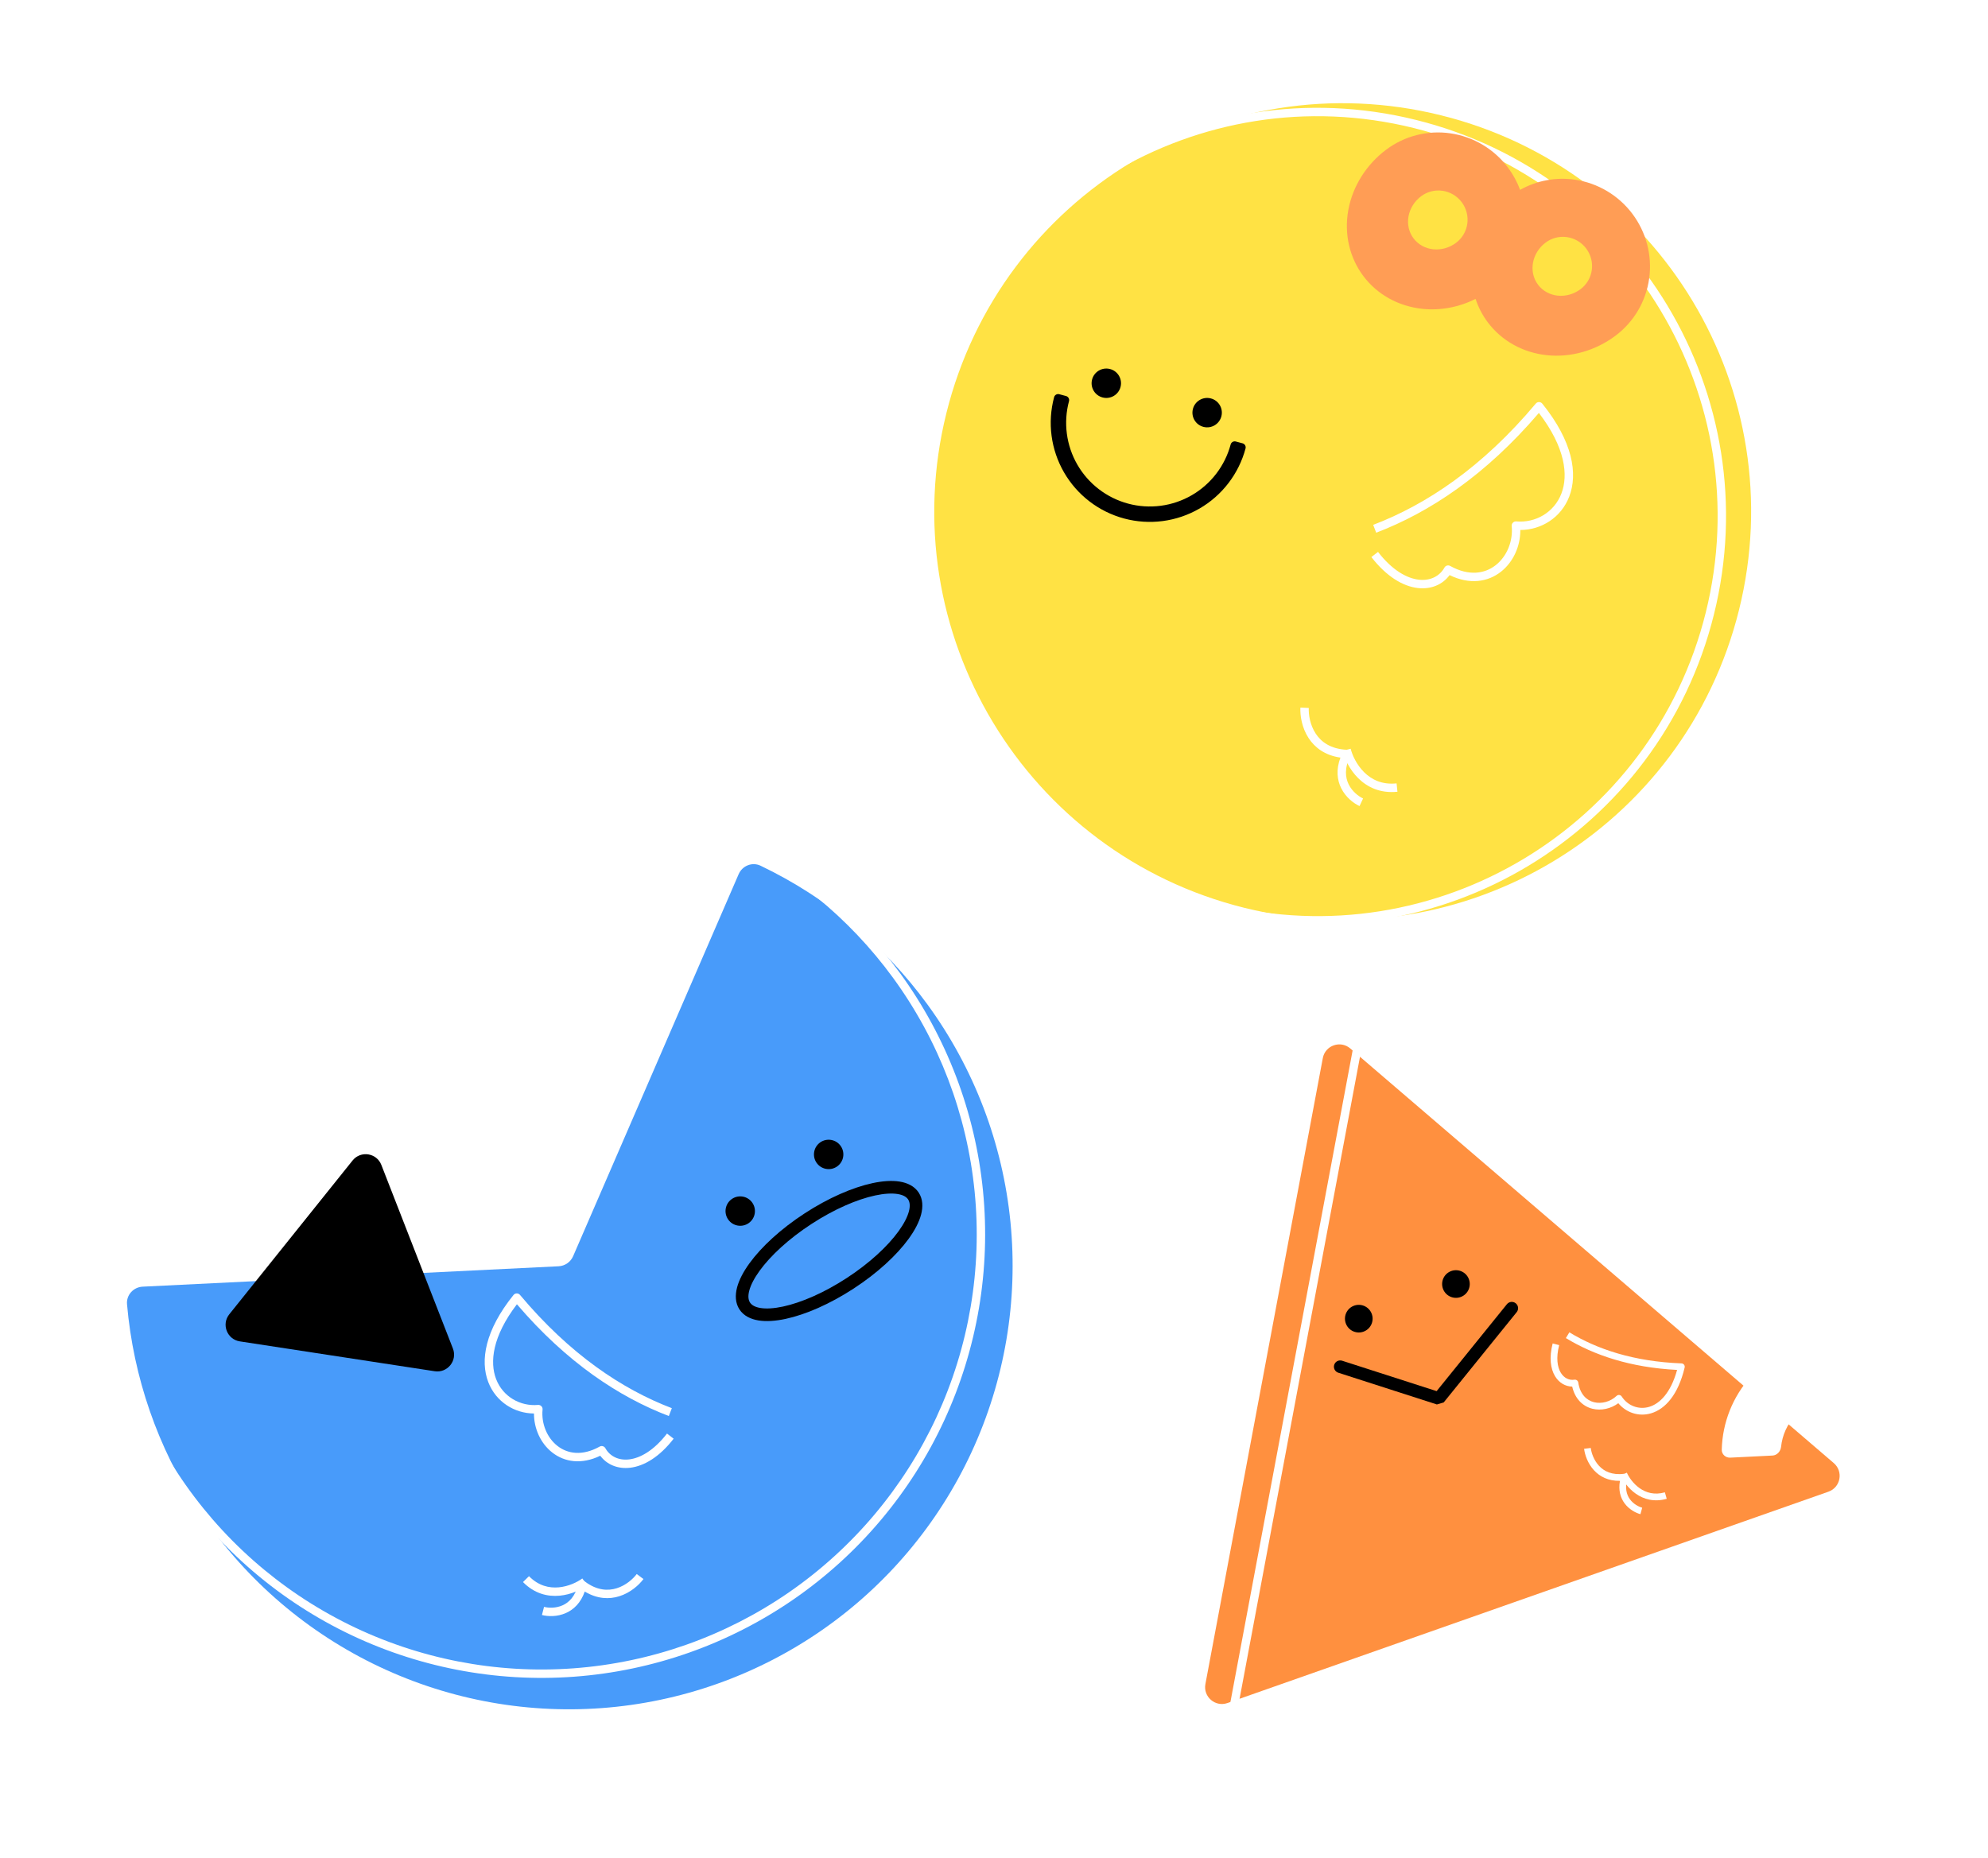 <svg width="368" height="344" viewBox="0 0 368 344" fill="none" xmlns="http://www.w3.org/2000/svg">
<path d="M321.913 112.916C311.861 153.435 270.865 178.134 230.346 168.082C189.827 158.03 165.128 117.034 175.18 76.515C185.232 35.996 226.228 11.297 266.747 21.349C307.266 31.401 331.965 72.397 321.913 112.916Z" fill="#FFE244"/>
<path fill-rule="evenodd" clip-rule="evenodd" d="M201.678 92.838C203.589 94.304 205.77 95.38 208.097 96.003C210.424 96.627 212.851 96.786 215.239 96.472C217.627 96.157 219.93 95.375 222.016 94.171C224.102 92.966 225.931 91.363 227.397 89.452C228.864 87.541 229.939 85.36 230.563 83.033C230.674 82.618 230.428 82.192 230.013 82.08L228.759 81.744C228.344 81.633 227.918 81.879 227.807 82.294C227.28 84.259 226.372 86.101 225.134 87.715C223.895 89.329 222.351 90.683 220.59 91.7C218.828 92.717 216.883 93.377 214.867 93.642C212.85 93.908 210.801 93.774 208.836 93.247C206.871 92.721 205.029 91.812 203.415 90.574C201.801 89.336 200.447 87.792 199.43 86.03C198.413 84.268 197.753 82.324 197.488 80.307C197.222 78.29 197.356 76.241 197.883 74.276C197.936 74.077 197.908 73.865 197.805 73.686C197.702 73.507 197.532 73.377 197.333 73.324L196.079 72.988C195.664 72.877 195.238 73.123 195.126 73.538C194.503 75.864 194.344 78.291 194.658 80.68C194.973 83.068 195.755 85.371 196.959 87.457C198.163 89.543 199.767 91.371 201.678 92.838Z" fill="black"/>
<path d="M207.431 71.613C207.069 73.072 205.593 73.961 204.134 73.599C202.675 73.237 201.785 71.761 202.147 70.302C202.509 68.843 203.986 67.954 205.445 68.316C206.904 68.677 207.793 70.154 207.431 71.613Z" fill="black"/>
<path d="M226.097 77.056C225.735 78.515 224.259 79.405 222.8 79.043C221.341 78.681 220.451 77.204 220.813 75.745C221.175 74.286 222.652 73.397 224.111 73.759C225.57 74.121 226.459 75.597 226.097 77.056Z" fill="black"/>
<g filter="url(#filter0_d_8_1244)">
<path fill-rule="evenodd" clip-rule="evenodd" d="M223.076 163.424C262.761 173.269 302.913 149.078 312.759 109.393C322.604 69.708 298.413 29.555 258.728 19.71C219.043 9.865 178.89 34.056 169.045 73.741C159.2 113.426 183.39 153.578 223.076 163.424ZM222.701 164.933C263.22 174.985 304.216 150.287 314.268 109.768C324.32 69.249 299.622 28.253 259.103 18.201C218.584 8.149 177.588 32.847 167.536 73.366C157.484 113.885 182.182 154.881 222.701 164.933Z" fill="white"/>
</g>
<path fill-rule="evenodd" clip-rule="evenodd" d="M284.894 74.443C285.127 74.445 285.346 74.551 285.493 74.733C291.117 81.709 292.117 87.694 290.481 91.946C288.965 95.883 285.259 98.122 281.428 98.127C281.452 101.132 280.119 104.063 277.845 105.853C275.44 107.748 272.065 108.302 268.333 106.482C267.047 108.237 264.898 109.162 262.435 108.873C259.707 108.552 256.657 106.761 253.856 103.138L255.086 102.186C257.72 105.592 260.427 107.07 262.616 107.328C264.787 107.583 266.509 106.658 267.384 105.086C267.593 104.71 268.066 104.575 268.442 104.784C271.93 106.724 274.874 106.213 276.883 104.631C278.938 103.013 280.109 100.201 279.833 97.389C279.81 97.158 279.892 96.93 280.055 96.765C280.218 96.601 280.446 96.517 280.677 96.538C284.17 96.851 287.664 94.934 289.029 91.387C290.34 87.982 289.762 82.845 284.865 76.451C275.015 87.985 264.637 94.856 254.748 98.629L254.194 97.176C264.025 93.425 274.416 86.508 284.291 74.721C284.44 74.543 284.662 74.441 284.894 74.443Z" fill="white"/>
<path fill-rule="evenodd" clip-rule="evenodd" d="M242.231 136.647C240.979 134.722 240.645 132.49 240.716 131.005L242.27 131.079C242.211 132.316 242.499 134.206 243.535 135.799C244.544 137.352 246.294 138.676 249.307 138.82C249.569 138.832 249.808 138.977 249.941 139.204C250.074 139.43 250.083 139.709 249.965 139.944C248.824 142.228 249.032 143.979 249.664 145.247C250.319 146.559 251.472 147.439 252.321 147.835L251.663 149.245C250.567 148.733 249.116 147.631 248.273 145.942C247.52 144.433 247.285 142.518 248.128 140.269C245.244 139.854 243.37 138.399 242.231 136.647Z" fill="white"/>
<path fill-rule="evenodd" clip-rule="evenodd" d="M251.415 144.075C249.783 142.454 248.867 140.415 248.516 139.007L250.025 138.63C250.321 139.815 251.116 141.586 252.511 142.972C253.883 144.335 255.831 145.328 258.521 145.044L258.684 146.591C255.464 146.93 253.069 145.719 251.415 144.075Z" fill="white"/>
<path fill-rule="evenodd" clip-rule="evenodd" d="M290.08 43.905C291.489 44.111 292.763 44.868 293.622 46.011C294.48 47.154 294.853 48.588 294.659 49.998C294.464 51.409 293.718 52.68 292.584 53.532C291.352 54.457 289.83 54.891 288.352 54.737C286.874 54.583 285.561 53.855 284.703 52.712C283.844 51.57 283.51 50.106 283.774 48.644C284.038 47.181 284.878 45.84 286.11 44.914C287.243 44.063 288.672 43.7 290.08 43.905ZM299.058 62.148C295.363 64.925 290.796 66.226 286.362 65.765C281.928 65.304 277.99 63.119 275.414 59.691C274.419 58.367 273.659 56.899 273.146 55.343C270.082 56.877 266.662 57.531 263.318 57.184C258.884 56.723 254.946 54.538 252.37 51.11C249.795 47.682 248.792 43.291 249.584 38.904C250.376 34.517 252.896 30.492 256.591 27.716C259.993 25.161 264.278 24.072 268.504 24.689C272.73 25.305 276.552 27.578 279.127 31.006C280.087 32.283 280.844 33.682 281.387 35.153C284.449 33.429 288.019 32.755 291.548 33.27C295.774 33.887 299.595 36.159 302.171 39.587C304.747 43.016 305.866 47.318 305.282 51.549C304.698 55.78 302.46 59.593 299.058 62.148ZM263.066 36.333C261.834 37.258 260.994 38.6 260.73 40.062C260.466 41.525 260.8 42.988 261.659 44.131C262.517 45.274 263.83 46.002 265.308 46.156C266.786 46.309 268.308 45.876 269.54 44.95C270.674 44.098 271.42 42.827 271.615 41.417C271.809 40.007 271.436 38.572 270.578 37.43C269.719 36.287 268.445 35.529 267.037 35.324C265.628 35.118 264.199 35.481 263.066 36.333Z" fill="#FF9D55"/>
<path d="M339.453 270.889C341.271 272.448 340.719 275.39 338.46 276.185L227.223 315.313C224.964 316.108 222.691 314.159 223.133 311.805L244.866 195.907C245.307 193.553 248.131 192.56 249.948 194.119L339.453 270.889Z" fill="#FF903F"/>
<path fill-rule="evenodd" clip-rule="evenodd" d="M355.415 276.099L251.755 187.187L226.585 321.415L355.415 276.099ZM352.358 275.525L252.787 190.121L228.61 319.054L352.358 275.525Z" fill="white"/>
<path fill-rule="evenodd" clip-rule="evenodd" d="M295.079 272.236C293.903 270.966 293.37 269.353 293.233 268.241L294.468 268.089C294.581 269.003 295.031 270.353 295.992 271.391C296.926 272.4 298.373 273.151 300.603 272.875C300.811 272.85 301.019 272.931 301.155 273.092C301.29 273.253 301.335 273.471 301.274 273.673C300.725 275.492 301.099 276.746 301.72 277.591C302.363 278.468 303.318 278.967 303.988 279.15L303.661 280.35C302.78 280.11 301.56 279.476 300.717 278.328C299.969 277.309 299.552 275.93 299.873 274.175C297.705 274.222 296.142 273.385 295.079 272.236Z" fill="white"/>
<path fill-rule="evenodd" clip-rule="evenodd" d="M302.808 276.56C301.39 275.566 300.451 274.17 300.01 273.17L301.149 272.668C301.516 273.5 302.323 274.701 303.522 275.542C304.7 276.368 306.252 276.85 308.189 276.303L308.527 277.5C306.18 278.163 304.246 277.57 302.808 276.56Z" fill="white"/>
<path d="M253.892 243.174C254.431 244.481 253.808 245.976 252.501 246.515C251.194 247.053 249.699 246.43 249.16 245.124C248.622 243.817 249.245 242.321 250.551 241.783C251.858 241.245 253.354 241.867 253.892 243.174Z" fill="black"/>
<path d="M271.877 236.761C272.415 238.068 271.792 239.563 270.486 240.102C269.179 240.64 267.683 240.017 267.145 238.711C266.606 237.404 267.229 235.908 268.536 235.37C269.842 234.831 271.338 235.454 271.877 236.761Z" fill="black"/>
<path fill-rule="evenodd" clip-rule="evenodd" d="M246.978 252.689C247.175 252.076 247.832 251.739 248.446 251.936L265.935 257.567L278.94 241.477C279.345 240.976 280.08 240.898 280.581 241.303C281.082 241.708 281.16 242.443 280.755 242.944L267.246 259.656L265.981 260.033L247.731 254.157C247.117 253.96 246.78 253.302 246.978 252.689Z" fill="black"/>
<path fill-rule="evenodd" clip-rule="evenodd" d="M311.736 252.674C311.848 252.822 311.889 253.013 311.846 253.194C310.648 258.249 308.247 260.885 305.652 261.666C303.313 262.369 300.974 261.507 299.565 259.802C298.183 260.827 296.39 261.228 294.771 260.825C293.025 260.39 291.56 259.039 291.031 256.724C289.767 256.707 288.591 256.025 287.852 254.798C287.004 253.391 286.747 251.319 287.415 248.736L288.62 249.047C288.007 251.418 288.293 253.12 288.917 254.155C289.534 255.177 290.495 255.597 291.445 255.451C291.784 255.399 292.102 255.633 292.154 255.972C292.492 258.181 293.717 259.28 295.072 259.617C296.473 259.966 298.106 259.527 299.248 258.447C299.382 258.319 299.567 258.259 299.751 258.281C299.935 258.304 300.099 258.407 300.199 258.563C301.25 260.203 303.278 261.08 305.294 260.474C307.197 259.902 309.265 257.944 310.448 253.638C301.799 253.197 295.05 250.902 289.86 247.743L290.507 246.68C295.656 249.814 302.442 252.095 311.264 252.429C311.45 252.436 311.623 252.526 311.736 252.674Z" fill="white"/>
<path d="M320.288 269.882C319.43 269.924 318.694 269.263 318.715 268.404C318.838 263.391 320.753 258.567 324.141 254.825C327.879 250.697 333.104 248.222 338.666 247.947C344.228 247.671 349.672 249.616 353.8 253.353C357.543 256.742 359.926 261.353 360.544 266.329C360.65 267.181 359.983 267.913 359.125 267.955L351.312 268.343C350.454 268.385 349.736 267.72 349.562 266.878C349.132 264.802 348.054 262.899 346.462 261.458C344.483 259.666 341.874 258.734 339.208 258.866C336.542 258.999 334.038 260.184 332.246 262.163C330.805 263.755 329.92 265.755 329.697 267.864C329.607 268.718 328.959 269.452 328.101 269.494L320.288 269.882Z" fill="white"/>
<path d="M136.731 161.855C137.414 160.278 139.249 159.548 140.798 160.29C153.041 166.154 163.654 174.969 171.672 185.961C180.302 197.793 185.611 211.717 187.049 226.291C188.487 240.864 186.002 255.557 179.851 268.847C173.7 282.137 164.107 293.541 152.066 301.876C140.025 310.211 125.974 315.175 111.37 316.253C96.765 317.331 82.138 314.484 69.004 308.007C55.869 301.53 44.706 291.658 36.671 279.415C29.205 268.04 24.691 255.003 23.514 241.48C23.364 239.768 24.694 238.308 26.41 238.224L103.392 234.449C104.575 234.391 105.623 233.666 106.094 232.579L136.731 161.855Z" fill="#489BFA"/>
<path fill-rule="evenodd" clip-rule="evenodd" d="M100.239 228.541L18.216 232.563C18.241 233.081 18.272 233.598 18.307 234.115C19.265 248.191 23.834 261.792 31.584 273.601C39.62 285.844 50.783 295.716 63.917 302.193C77.051 308.67 91.679 311.517 106.283 310.439C120.888 309.361 134.939 304.397 146.98 296.062C159.021 287.727 168.614 276.323 174.765 263.033C180.915 249.743 183.401 235.05 181.963 220.477C180.525 205.903 175.216 191.979 166.586 180.148C158.262 168.735 147.14 159.67 134.303 153.818C133.831 153.603 133.358 153.392 132.882 153.186L100.239 228.541ZM133.685 155.246L101.666 229.159C101.43 229.703 100.906 230.065 100.315 230.094L19.861 234.039C20.805 247.838 25.286 261.171 32.885 272.748C40.768 284.759 51.72 294.443 64.605 300.798C77.49 307.152 91.841 309.945 106.169 308.888C120.497 307.83 134.282 302.961 146.094 294.783C157.907 286.606 167.318 275.418 173.353 262.38C179.387 249.342 181.826 234.927 180.415 220.629C179.004 206.332 173.796 192.672 165.329 181.064C157.169 169.876 146.267 160.987 133.685 155.246Z" fill="white"/>
<path d="M139.255 222.67C140.117 223.902 139.817 225.599 138.586 226.461C137.354 227.322 135.657 227.022 134.795 225.791C133.933 224.559 134.233 222.862 135.465 222C136.696 221.138 138.393 221.438 139.255 222.67Z" fill="black"/>
<path d="M155.624 212.18C156.486 213.411 156.186 215.108 154.955 215.97C153.723 216.832 152.026 216.532 151.164 215.301C150.302 214.069 150.602 212.372 151.834 211.51C153.065 210.648 154.763 210.948 155.624 212.18Z" fill="black"/>
<path fill-rule="evenodd" clip-rule="evenodd" d="M138.694 238.966C138.42 240.009 138.538 240.707 138.834 241.161C139.13 241.616 139.721 242.005 140.785 242.175C141.849 242.345 143.258 242.269 144.942 241.908C148.301 241.186 152.509 239.381 156.733 236.629C160.957 233.876 164.308 230.756 166.325 227.974C167.336 226.58 167.974 225.322 168.249 224.28C168.523 223.238 168.405 222.54 168.109 222.085C167.813 221.631 167.222 221.241 166.158 221.071C165.093 220.901 163.685 220.977 162.001 221.338C158.642 222.06 154.434 223.865 150.21 226.618C145.986 229.37 142.635 232.49 140.618 235.272C139.607 236.666 138.968 237.924 138.694 238.966ZM138.729 233.902C140.952 230.836 144.536 227.53 148.936 224.663C153.336 221.796 157.808 219.853 161.511 219.057C163.359 218.661 165.077 218.536 166.526 218.767C167.975 218.999 169.284 219.614 170.064 220.811C170.844 222.009 170.878 223.454 170.505 224.873C170.132 226.292 169.323 227.814 168.214 229.344C165.99 232.41 162.407 235.716 158.007 238.583C153.607 241.45 149.135 243.393 145.432 244.189C143.584 244.586 141.866 244.711 140.417 244.479C138.968 244.247 137.659 243.632 136.879 242.435C136.099 241.237 136.065 239.792 136.438 238.373C136.811 236.954 137.62 235.432 138.729 233.902Z" fill="black"/>
<path d="M83.84 249.678C84.709 251.909 82.837 254.245 80.47 253.882L44.402 248.356C42.035 247.994 40.948 245.205 42.446 243.336L65.265 214.863C66.763 212.994 69.721 213.448 70.591 215.679L83.84 249.678Z" fill="black"/>
<path fill-rule="evenodd" clip-rule="evenodd" d="M95.654 239.475C95.422 239.477 95.202 239.583 95.056 239.764C89.794 246.292 88.849 251.904 90.387 255.9C91.805 259.583 95.261 261.684 98.843 261.708C98.836 264.514 100.086 267.245 102.211 268.918C104.467 270.695 107.627 271.216 111.115 269.529C112.331 271.163 114.346 272.021 116.649 271.75C119.216 271.448 122.076 269.764 124.7 266.372L123.469 265.42C121.014 268.595 118.496 269.967 116.467 270.205C114.458 270.441 112.869 269.586 112.063 268.136C111.854 267.76 111.38 267.625 111.005 267.834C107.762 269.638 105.033 269.161 103.173 267.696C101.267 266.195 100.179 263.585 100.435 260.973C100.458 260.742 100.377 260.514 100.214 260.349C100.05 260.185 99.823 260.102 99.592 260.122C96.348 260.413 93.106 258.633 91.839 255.342C90.626 252.191 91.15 247.427 95.685 241.483C104.882 252.239 114.572 258.651 123.807 262.175L124.362 260.722C115.184 257.22 105.48 250.761 96.258 239.753C96.109 239.575 95.887 239.473 95.654 239.475Z" fill="white"/>
<path fill-rule="evenodd" clip-rule="evenodd" d="M114.638 295.543C116.698 294.896 118.274 293.478 119.111 292.359L117.865 291.427C117.177 292.347 115.854 293.531 114.171 294.059C112.536 294.574 110.505 294.491 108.261 292.812C108.05 292.655 107.774 292.614 107.527 292.705C107.28 292.795 107.096 293.004 107.037 293.261C106.505 295.571 105.324 296.696 104.129 297.227C102.89 297.778 101.547 297.727 100.709 297.51L100.319 299.016C101.422 299.301 103.136 299.37 104.761 298.648C106.201 298.008 107.507 296.774 108.246 294.675C110.564 296.067 112.776 296.129 114.638 295.543Z" fill="white"/>
<path fill-rule="evenodd" clip-rule="evenodd" d="M103.588 295.441C105.739 295.242 107.62 294.312 108.717 293.502L107.793 292.251C106.881 292.924 105.263 293.724 103.444 293.892C101.658 294.058 99.679 293.619 97.921 291.827L96.811 292.917C98.942 295.088 101.404 295.643 103.588 295.441Z" fill="white"/>
<defs>
<filter id="filter0_d_8_1244" x="164.295" y="15.959" width="159.215" height="159.216" filterUnits="userSpaceOnUse" color-interpolation-filters="sRGB">
<feFlood flood-opacity="0" result="BackgroundImageFix"/>
<feColorMatrix in="SourceAlpha" type="matrix" values="0 0 0 0 0 0 0 0 0 0 0 0 0 0 0 0 0 0 127 0" result="hardAlpha"/>
<feOffset dx="3" dy="4"/>
<feGaussianBlur stdDeviation="2"/>
<feComposite in2="hardAlpha" operator="out"/>
<feColorMatrix type="matrix" values="0 0 0 0 0 0 0 0 0 0 0 0 0 0 0 0 0 0 0.25 0"/>
<feBlend mode="normal" in2="BackgroundImageFix" result="effect1_dropShadow_8_1244"/>
<feBlend mode="normal" in="SourceGraphic" in2="effect1_dropShadow_8_1244" result="shape"/>
</filter>
</defs>
</svg>

